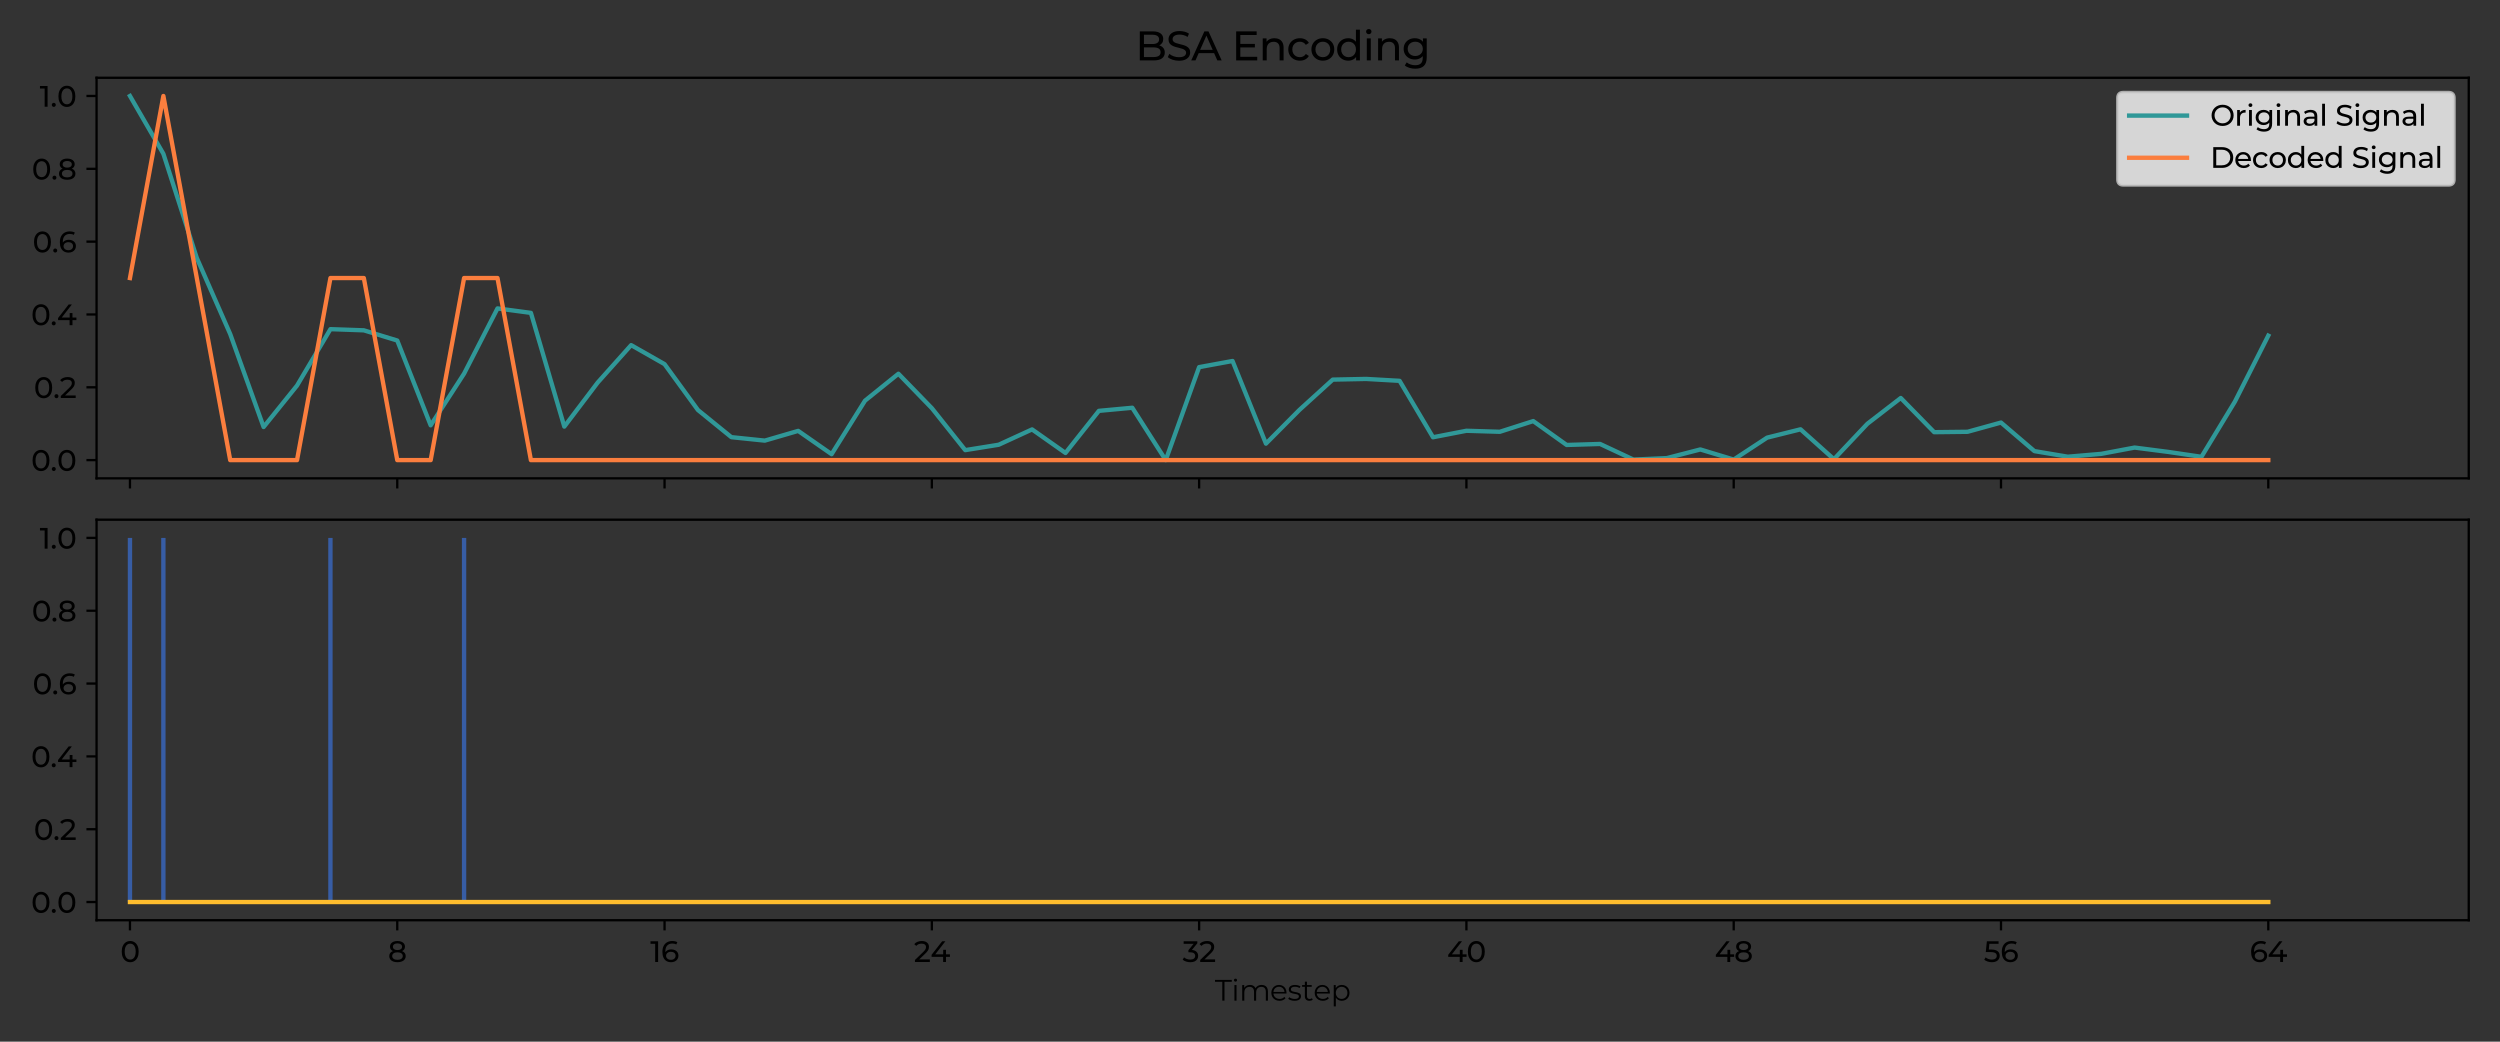 <?xml version="1.0" encoding="utf-8" standalone="no"?>
<!DOCTYPE svg PUBLIC "-//W3C//DTD SVG 1.1//EN"
  "http://www.w3.org/Graphics/SVG/1.1/DTD/svg11.dtd">
<svg xmlns:xlink="http://www.w3.org/1999/xlink" width="864pt" height="360pt" viewBox="0 0 864 360" xmlns="http://www.w3.org/2000/svg" version="1.1">
 <rect x="0" y="0" width="864" height="360" fill="#333333" stroke="none"/>
 <defs>
  <style type="text/css">*{stroke-linejoin: round; stroke-linecap: butt}</style>
 </defs>
 <g id="figure_1">
  <g id="patch_1">
   <path d="M 0 360 
L 864 360 
L 864 0 
L 0 0 
L 0 360 
z
" style="fill: none"/>
  </g>
  <g id="axes_1">
   <g id="patch_2">
    <path d="M 33.37 165.31 
L 853.2 165.31 
L 853.2 26.88 
L 33.37 26.88 
L 33.37 165.31 
z
" style="fill: none"/>
   </g>
   <g id="FillBetweenPolyCollection_1"/>
   <g id="FillBetweenPolyCollection_2"/>
   <g id="matplotlib.axis_1">
    <g id="xtick_1">
     <g id="line2d_1">
      <defs>
       <path id="m6a00247865" d="M 0 0 
L 0 3.5 
" style="stroke: #000000; stroke-width: 0.8"/>
      </defs>
      <g>
       <use xlink:href="#m6a00247865" x="44.917" y="165.31" style="stroke: #000000; stroke-width: 0.8"/>
      </g>
     </g>
    </g>
    <g id="xtick_2">
     <g id="line2d_2">
      <g>
       <use xlink:href="#m6a00247865" x="137.292" y="165.31" style="stroke: #000000; stroke-width: 0.8"/>
      </g>
     </g>
    </g>
    <g id="xtick_3">
     <g id="line2d_3">
      <g>
       <use xlink:href="#m6a00247865" x="229.667" y="165.31" style="stroke: #000000; stroke-width: 0.8"/>
      </g>
     </g>
    </g>
    <g id="xtick_4">
     <g id="line2d_4">
      <g>
       <use xlink:href="#m6a00247865" x="322.043" y="165.31" style="stroke: #000000; stroke-width: 0.8"/>
      </g>
     </g>
    </g>
    <g id="xtick_5">
     <g id="line2d_5">
      <g>
       <use xlink:href="#m6a00247865" x="414.418" y="165.31" style="stroke: #000000; stroke-width: 0.8"/>
      </g>
     </g>
    </g>
    <g id="xtick_6">
     <g id="line2d_6">
      <g>
       <use xlink:href="#m6a00247865" x="506.793" y="165.31" style="stroke: #000000; stroke-width: 0.8"/>
      </g>
     </g>
    </g>
    <g id="xtick_7">
     <g id="line2d_7">
      <g>
       <use xlink:href="#m6a00247865" x="599.168" y="165.31" style="stroke: #000000; stroke-width: 0.8"/>
      </g>
     </g>
    </g>
    <g id="xtick_8">
     <g id="line2d_8">
      <g>
       <use xlink:href="#m6a00247865" x="691.543" y="165.31" style="stroke: #000000; stroke-width: 0.8"/>
      </g>
     </g>
    </g>
    <g id="xtick_9">
     <g id="line2d_9">
      <g>
       <use xlink:href="#m6a00247865" x="783.919" y="165.31" style="stroke: #000000; stroke-width: 0.8"/>
      </g>
     </g>
    </g>
   </g>
   <g id="matplotlib.axis_2">
    <g id="ytick_1">
     <g id="line2d_10">
      <defs>
       <path id="me8f0fcaf32" d="M 0 0 
L -3.5 0 
" style="stroke: #000000; stroke-width: 0.8"/>
      </defs>
      <g>
       <use xlink:href="#me8f0fcaf32" x="33.37" y="159.018" style="stroke: #000000; stroke-width: 0.8"/>
      </g>
     </g>
     <g id="text_1">
      <!-- 0.0 -->
      <g transform="translate(10.759 162.728) scale(0.1 -0.1)">
       <defs>
        <path id="Montserrat-Medium-30" d="M 2138 -51 
Q 1613 -51 1200 217 
Q 787 486 547 998 
Q 307 1510 307 2240 
Q 307 2970 547 3482 
Q 787 3994 1200 4262 
Q 1613 4531 2138 4531 
Q 2656 4531 3072 4262 
Q 3488 3994 3725 3482 
Q 3962 2970 3962 2240 
Q 3962 1510 3725 998 
Q 3488 486 3072 217 
Q 2656 -51 2138 -51 
z
M 2138 518 
Q 2490 518 2755 710 
Q 3021 902 3171 1286 
Q 3322 1670 3322 2240 
Q 3322 2810 3171 3194 
Q 3021 3578 2755 3770 
Q 2490 3962 2138 3962 
Q 1786 3962 1517 3770 
Q 1248 3578 1097 3194 
Q 947 2810 947 2240 
Q 947 1670 1097 1286 
Q 1248 902 1517 710 
Q 1786 518 2138 518 
z
" transform="scale(0.016)"/>
        <path id="Montserrat-Medium-2e" d="M 730 -38 
Q 550 -38 422 86 
Q 294 211 294 403 
Q 294 595 422 716 
Q 550 838 730 838 
Q 902 838 1027 716 
Q 1152 595 1152 403 
Q 1152 211 1027 86 
Q 902 -38 730 -38 
z
" transform="scale(0.016)"/>
       </defs>
       <use xlink:href="#Montserrat-Medium-30"/>
       <use xlink:href="#Montserrat-Medium-2e" transform="translate(66.7 0)"/>
       <use xlink:href="#Montserrat-Medium-30" transform="translate(89.4 0)"/>
      </g>
     </g>
    </g>
    <g id="ytick_2">
     <g id="line2d_11">
      <g>
       <use xlink:href="#me8f0fcaf32" x="33.37" y="133.849" style="stroke: #000000; stroke-width: 0.8"/>
      </g>
     </g>
     <g id="text_2">
      <!-- 0.2 -->
      <g transform="translate(11.689 137.559) scale(0.1 -0.1)">
       <defs>
        <path id="Montserrat-Medium-32" d="M 237 0 
L 237 435 
L 2061 2195 
Q 2304 2426 2422 2602 
Q 2541 2778 2582 2928 
Q 2624 3078 2624 3219 
Q 2624 3565 2381 3763 
Q 2138 3962 1670 3962 
Q 1312 3962 1024 3843 
Q 736 3725 525 3475 
L 90 3853 
Q 346 4179 778 4355 
Q 1210 4531 1728 4531 
Q 2195 4531 2540 4380 
Q 2886 4230 3075 3948 
Q 3264 3667 3264 3283 
Q 3264 3066 3206 2854 
Q 3149 2643 2989 2406 
Q 2829 2170 2528 1875 
L 902 307 
L 749 557 
L 3456 557 
L 3456 0 
L 237 0 
z
" transform="scale(0.016)"/>
       </defs>
       <use xlink:href="#Montserrat-Medium-30"/>
       <use xlink:href="#Montserrat-Medium-2e" transform="translate(66.7 0)"/>
       <use xlink:href="#Montserrat-Medium-32" transform="translate(89.4 0)"/>
      </g>
     </g>
    </g>
    <g id="ytick_3">
     <g id="line2d_12">
      <g>
       <use xlink:href="#me8f0fcaf32" x="33.37" y="108.68" style="stroke: #000000; stroke-width: 0.8"/>
      </g>
     </g>
     <g id="text_3">
      <!-- 0.4 -->
      <g transform="translate(10.739 112.39) scale(0.1 -0.1)">
       <defs>
        <path id="Montserrat-Medium-34" d="M 243 1101 
L 243 1549 
L 2534 4480 
L 3226 4480 
L 954 1549 
L 627 1651 
L 4205 1651 
L 4205 1101 
L 243 1101 
z
M 2733 0 
L 2733 1101 
L 2752 1651 
L 2752 2624 
L 3354 2624 
L 3354 0 
L 2733 0 
z
" transform="scale(0.016)"/>
       </defs>
       <use xlink:href="#Montserrat-Medium-30"/>
       <use xlink:href="#Montserrat-Medium-2e" transform="translate(66.7 0)"/>
       <use xlink:href="#Montserrat-Medium-34" transform="translate(89.4 0)"/>
      </g>
     </g>
    </g>
    <g id="ytick_4">
     <g id="line2d_13">
      <g>
       <use xlink:href="#me8f0fcaf32" x="33.37" y="83.51" style="stroke: #000000; stroke-width: 0.8"/>
      </g>
     </g>
     <g id="text_4">
      <!-- 0.6 -->
      <g transform="translate(11.259 87.221) scale(0.1 -0.1)">
       <defs>
        <path id="Montserrat-Medium-36" d="M 2189 -51 
Q 1594 -51 1171 211 
Q 749 474 528 970 
Q 307 1466 307 2182 
Q 307 2944 576 3469 
Q 845 3994 1325 4262 
Q 1805 4531 2426 4531 
Q 2746 4531 3037 4467 
Q 3328 4403 3539 4269 
L 3296 3770 
Q 3123 3891 2902 3936 
Q 2682 3981 2438 3981 
Q 1754 3981 1350 3555 
Q 947 3130 947 2291 
Q 947 2157 960 1971 
Q 973 1786 1024 1606 
L 806 1824 
Q 902 2118 1110 2320 
Q 1318 2522 1609 2621 
Q 1901 2720 2240 2720 
Q 2688 2720 3033 2553 
Q 3379 2387 3577 2083 
Q 3776 1779 3776 1363 
Q 3776 934 3565 614 
Q 3354 294 2995 121 
Q 2637 -51 2189 -51 
z
M 2163 467 
Q 2458 467 2678 576 
Q 2899 685 3027 880 
Q 3155 1075 3155 1338 
Q 3155 1734 2880 1968 
Q 2605 2202 2131 2202 
Q 1824 2202 1593 2086 
Q 1363 1971 1232 1776 
Q 1101 1581 1101 1331 
Q 1101 1101 1222 905 
Q 1344 710 1581 588 
Q 1818 467 2163 467 
z
" transform="scale(0.016)"/>
       </defs>
       <use xlink:href="#Montserrat-Medium-30"/>
       <use xlink:href="#Montserrat-Medium-2e" transform="translate(66.7 0)"/>
       <use xlink:href="#Montserrat-Medium-36" transform="translate(89.4 0)"/>
      </g>
     </g>
    </g>
    <g id="ytick_5">
     <g id="line2d_14">
      <g>
       <use xlink:href="#me8f0fcaf32" x="33.37" y="58.341" style="stroke: #000000; stroke-width: 0.8"/>
      </g>
     </g>
     <g id="text_5">
      <!-- 0.8 -->
      <g transform="translate(10.989 62.052) scale(0.1 -0.1)">
       <defs>
        <path id="Montserrat-Medium-38" d="M 2054 -51 
Q 1510 -51 1113 109 
Q 717 269 499 566 
Q 282 864 282 1267 
Q 282 1664 490 1942 
Q 698 2221 1094 2365 
Q 1491 2509 2054 2509 
Q 2618 2509 3018 2365 
Q 3418 2221 3629 1939 
Q 3840 1658 3840 1267 
Q 3840 864 3622 566 
Q 3405 269 3001 109 
Q 2598 -51 2054 -51 
z
M 2054 467 
Q 2592 467 2896 688 
Q 3200 909 3200 1286 
Q 3200 1658 2896 1872 
Q 2592 2086 2054 2086 
Q 1523 2086 1222 1872 
Q 922 1658 922 1286 
Q 922 909 1222 688 
Q 1523 467 2054 467 
z
M 2054 2573 
Q 2522 2573 2787 2765 
Q 3053 2957 3053 3290 
Q 3053 3629 2777 3821 
Q 2502 4013 2054 4013 
Q 1606 4013 1340 3821 
Q 1075 3629 1075 3290 
Q 1075 2957 1334 2765 
Q 1594 2573 2054 2573 
z
M 2054 2163 
Q 1542 2163 1184 2300 
Q 826 2438 634 2697 
Q 442 2957 442 3315 
Q 442 3693 643 3965 
Q 845 4237 1209 4384 
Q 1574 4531 2054 4531 
Q 2541 4531 2905 4384 
Q 3270 4237 3475 3965 
Q 3680 3693 3680 3315 
Q 3680 2957 3488 2697 
Q 3296 2438 2931 2300 
Q 2566 2163 2054 2163 
z
" transform="scale(0.016)"/>
       </defs>
       <use xlink:href="#Montserrat-Medium-30"/>
       <use xlink:href="#Montserrat-Medium-2e" transform="translate(66.7 0)"/>
       <use xlink:href="#Montserrat-Medium-38" transform="translate(89.4 0)"/>
      </g>
     </g>
    </g>
    <g id="ytick_6">
     <g id="line2d_15">
      <g>
       <use xlink:href="#me8f0fcaf32" x="33.37" y="33.172" style="stroke: #000000; stroke-width: 0.8"/>
      </g>
     </g>
     <g id="text_6">
      <!-- 1.0 -->
      <g transform="translate(13.729 36.882) scale(0.1 -0.1)">
       <defs>
        <path id="Montserrat-Medium-31" d="M 1062 0 
L 1062 4224 
L 1338 3923 
L 51 3923 
L 51 4480 
L 1696 4480 
L 1696 0 
L 1062 0 
z
" transform="scale(0.016)"/>
       </defs>
       <use xlink:href="#Montserrat-Medium-31"/>
       <use xlink:href="#Montserrat-Medium-2e" transform="translate(37 0)"/>
       <use xlink:href="#Montserrat-Medium-30" transform="translate(59.7 0)"/>
      </g>
     </g>
    </g>
   </g>
   <g id="line2d_16">
    <path d="M 44.917 33.172 
L 56.464 53.151 
L 68.011 89.142 
L 79.558 115.446 
L 91.105 147.573 
L 102.651 133.253 
L 114.198 113.757 
L 125.745 114.159 
L 137.292 117.686 
L 148.839 146.987 
L 160.386 129.124 
L 171.933 106.591 
L 183.48 108.13 
L 195.027 147.434 
L 206.574 132.195 
L 218.12 119.277 
L 229.667 125.841 
L 241.214 141.709 
L 252.761 151.083 
L 264.308 152.28 
L 275.855 148.914 
L 287.402 156.963 
L 298.949 138.468 
L 310.496 129.169 
L 322.043 141.068 
L 333.589 155.564 
L 345.136 153.707 
L 356.683 148.405 
L 368.23 156.543 
L 379.777 141.992 
L 391.324 140.921 
L 402.871 159.018 
L 414.418 126.881 
L 425.965 124.76 
L 437.512 153.317 
L 449.058 141.69 
L 460.605 131.194 
L 472.152 130.959 
L 483.699 131.618 
L 495.246 151.117 
L 506.793 148.874 
L 518.34 149.225 
L 529.887 145.528 
L 541.434 153.778 
L 552.981 153.432 
L 564.527 158.836 
L 576.074 158.316 
L 587.621 155.33 
L 599.168 158.828 
L 610.715 151.248 
L 622.262 148.37 
L 633.809 158.704 
L 645.356 146.465 
L 656.903 137.552 
L 668.45 149.361 
L 679.996 149.226 
L 691.543 146.033 
L 703.09 155.902 
L 714.637 157.84 
L 726.184 156.853 
L 737.731 154.682 
L 749.278 156.174 
L 760.825 157.872 
L 772.372 138.816 
L 783.919 115.993 
" clip-path="url(#pf1a0a27b2f)" style="fill: none; stroke: #309898; stroke-width: 1.5; stroke-linecap: square"/>
   </g>
   <g id="line2d_17">
    <path d="M 44.917 96.095 
L 56.464 33.172 
L 68.011 96.095 
L 79.558 159.018 
L 91.105 159.018 
L 102.651 159.018 
L 114.198 96.095 
L 125.745 96.095 
L 137.292 159.018 
L 148.839 159.018 
L 160.386 96.095 
L 171.933 96.095 
L 183.48 159.018 
L 195.027 159.018 
L 206.574 159.018 
L 218.12 159.018 
L 229.667 159.018 
L 241.214 159.018 
L 252.761 159.018 
L 264.308 159.018 
L 275.855 159.018 
L 287.402 159.018 
L 298.949 159.018 
L 310.496 159.018 
L 322.043 159.018 
L 333.589 159.018 
L 345.136 159.018 
L 356.683 159.018 
L 368.23 159.018 
L 379.777 159.018 
L 391.324 159.018 
L 402.871 159.018 
L 414.418 159.018 
L 425.965 159.018 
L 437.512 159.018 
L 449.058 159.018 
L 460.605 159.018 
L 472.152 159.018 
L 483.699 159.018 
L 495.246 159.018 
L 506.793 159.018 
L 518.34 159.018 
L 529.887 159.018 
L 541.434 159.018 
L 552.981 159.018 
L 564.527 159.018 
L 576.074 159.018 
L 587.621 159.018 
L 599.168 159.018 
L 610.715 159.018 
L 622.262 159.018 
L 633.809 159.018 
L 645.356 159.018 
L 656.903 159.018 
L 668.45 159.018 
L 679.996 159.018 
L 691.543 159.018 
L 703.09 159.018 
L 714.637 159.018 
L 726.184 159.018 
L 737.731 159.018 
L 749.278 159.018 
L 760.825 159.018 
L 772.372 159.018 
L 783.919 159.018 
" clip-path="url(#pf1a0a27b2f)" style="fill: none; stroke: #fb7e3e; stroke-width: 1.5; stroke-linecap: square"/>
   </g>
   <g id="patch_3">
    <path d="M 33.37 165.31 
L 33.37 26.88 
" style="fill: none; stroke: #000000; stroke-width: 0.8; stroke-linejoin: miter; stroke-linecap: square"/>
   </g>
   <g id="patch_4">
    <path d="M 853.2 165.31 
L 853.2 26.88 
" style="fill: none; stroke: #000000; stroke-width: 0.8; stroke-linejoin: miter; stroke-linecap: square"/>
   </g>
   <g id="patch_5">
    <path d="M 33.37 165.31 
L 853.2 165.31 
" style="fill: none; stroke: #000000; stroke-width: 0.8; stroke-linejoin: miter; stroke-linecap: square"/>
   </g>
   <g id="patch_6">
    <path d="M 33.37 26.88 
L 853.2 26.88 
" style="fill: none; stroke: #000000; stroke-width: 0.8; stroke-linejoin: miter; stroke-linecap: square"/>
   </g>
   <g id="text_7">
    <!-- BSA Encoding -->
    <g transform="translate(392.409 20.88) scale(0.14 -0.14)">
     <defs>
      <path id="Montserrat-Medium-42" d="M 672 0 
L 672 4480 
L 2682 4480 
Q 3456 4480 3872 4169 
Q 4288 3859 4288 3322 
Q 4288 2957 4125 2707 
Q 3962 2458 3686 2323 
Q 3411 2189 3091 2189 
L 3206 2381 
Q 3590 2381 3884 2246 
Q 4179 2112 4352 1853 
Q 4525 1594 4525 1210 
Q 4525 634 4093 317 
Q 3661 0 2810 0 
L 672 0 
z
M 1312 518 
L 2784 518 
Q 3315 518 3596 697 
Q 3878 877 3878 1261 
Q 3878 1651 3596 1830 
Q 3315 2010 2784 2010 
L 1254 2010 
L 1254 2528 
L 2624 2528 
Q 3110 2528 3379 2707 
Q 3648 2886 3648 3245 
Q 3648 3603 3379 3782 
Q 3110 3962 2624 3962 
L 1312 3962 
L 1312 518 
z
" transform="scale(0.016)"/>
      <path id="Montserrat-Medium-53" d="M 1978 -51 
Q 1466 -51 998 105 
Q 531 262 262 512 
L 499 1011 
Q 755 787 1152 640 
Q 1549 493 1978 493 
Q 2368 493 2611 582 
Q 2854 672 2969 829 
Q 3085 986 3085 1184 
Q 3085 1414 2934 1555 
Q 2784 1696 2544 1782 
Q 2304 1869 2016 1933 
Q 1728 1997 1437 2083 
Q 1146 2170 906 2304 
Q 666 2438 518 2665 
Q 371 2893 371 3251 
Q 371 3597 553 3888 
Q 736 4179 1117 4355 
Q 1498 4531 2086 4531 
Q 2477 4531 2861 4428 
Q 3245 4326 3526 4134 
L 3315 3622 
Q 3027 3814 2707 3900 
Q 2387 3987 2086 3987 
Q 1709 3987 1465 3891 
Q 1222 3795 1110 3635 
Q 998 3475 998 3277 
Q 998 3040 1148 2899 
Q 1299 2758 1539 2675 
Q 1779 2592 2067 2525 
Q 2355 2458 2646 2374 
Q 2938 2291 3178 2156 
Q 3418 2022 3565 1798 
Q 3712 1574 3712 1222 
Q 3712 883 3526 592 
Q 3341 301 2953 125 
Q 2566 -51 1978 -51 
z
" transform="scale(0.016)"/>
      <path id="Montserrat-Medium-41" d="M -6 0 
L 2022 4480 
L 2656 4480 
L 4691 0 
L 4019 0 
L 2208 4122 
L 2464 4122 
L 653 0 
L -6 0 
z
M 858 1120 
L 1030 1632 
L 3552 1632 
L 3738 1120 
L 858 1120 
z
" transform="scale(0.016)"/>
      <path id="Montserrat-Medium-20" transform="scale(0.016)"/>
      <path id="Montserrat-Medium-45" d="M 672 0 
L 672 4480 
L 3834 4480 
L 3834 3923 
L 1312 3923 
L 1312 557 
L 3923 557 
L 3923 0 
L 672 0 
z
M 1254 2003 
L 1254 2547 
L 3558 2547 
L 3558 2003 
L 1254 2003 
z
" transform="scale(0.016)"/>
      <path id="Montserrat-Medium-6e" d="M 582 0 
L 582 3392 
L 1171 3392 
L 1171 2477 
L 1075 2720 
Q 1242 3053 1587 3238 
Q 1933 3424 2394 3424 
Q 2810 3424 3126 3264 
Q 3443 3104 3622 2777 
Q 3802 2451 3802 1952 
L 3802 0 
L 3187 0 
L 3187 1882 
Q 3187 2374 2947 2624 
Q 2707 2874 2272 2874 
Q 1946 2874 1702 2746 
Q 1459 2618 1328 2368 
Q 1197 2118 1197 1747 
L 1197 0 
L 582 0 
z
" transform="scale(0.016)"/>
      <path id="Montserrat-Medium-63" d="M 2061 -38 
Q 1542 -38 1136 186 
Q 730 410 499 800 
Q 269 1190 269 1696 
Q 269 2202 499 2592 
Q 730 2982 1136 3203 
Q 1542 3424 2061 3424 
Q 2522 3424 2883 3241 
Q 3245 3059 3443 2701 
L 2976 2400 
Q 2810 2650 2570 2768 
Q 2330 2886 2054 2886 
Q 1722 2886 1459 2739 
Q 1197 2592 1043 2326 
Q 890 2061 890 1696 
Q 890 1331 1043 1062 
Q 1197 794 1459 646 
Q 1722 499 2054 499 
Q 2330 499 2570 617 
Q 2810 736 2976 986 
L 3443 691 
Q 3245 339 2883 150 
Q 2522 -38 2061 -38 
z
" transform="scale(0.016)"/>
      <path id="Montserrat-Medium-6f" d="M 2035 -38 
Q 1523 -38 1126 186 
Q 730 410 499 803 
Q 269 1197 269 1696 
Q 269 2202 499 2592 
Q 730 2982 1126 3203 
Q 1523 3424 2035 3424 
Q 2541 3424 2941 3203 
Q 3341 2982 3568 2595 
Q 3795 2208 3795 1696 
Q 3795 1190 3568 800 
Q 3341 410 2941 186 
Q 2541 -38 2035 -38 
z
M 2035 499 
Q 2362 499 2621 646 
Q 2880 794 3027 1066 
Q 3174 1338 3174 1696 
Q 3174 2061 3027 2326 
Q 2880 2592 2621 2739 
Q 2362 2886 2035 2886 
Q 1709 2886 1453 2739 
Q 1197 2592 1043 2326 
Q 890 2061 890 1696 
Q 890 1338 1043 1066 
Q 1197 794 1453 646 
Q 1709 499 2035 499 
z
" transform="scale(0.016)"/>
      <path id="Montserrat-Medium-64" d="M 1984 -38 
Q 1491 -38 1104 179 
Q 717 397 493 787 
Q 269 1178 269 1696 
Q 269 2214 493 2601 
Q 717 2989 1104 3206 
Q 1491 3424 1984 3424 
Q 2413 3424 2758 3232 
Q 3104 3040 3312 2656 
Q 3520 2272 3520 1696 
Q 3520 1120 3318 736 
Q 3117 352 2771 157 
Q 2426 -38 1984 -38 
z
M 2035 499 
Q 2355 499 2614 646 
Q 2874 794 3024 1066 
Q 3174 1338 3174 1696 
Q 3174 2061 3024 2326 
Q 2874 2592 2614 2739 
Q 2355 2886 2035 2886 
Q 1709 2886 1453 2739 
Q 1197 2592 1043 2326 
Q 890 2061 890 1696 
Q 890 1338 1043 1066 
Q 1197 794 1453 646 
Q 1709 499 2035 499 
z
M 3194 0 
L 3194 915 
L 3232 1702 
L 3168 2490 
L 3168 4749 
L 3782 4749 
L 3782 0 
L 3194 0 
z
" transform="scale(0.016)"/>
      <path id="Montserrat-Medium-69" d="M 582 0 
L 582 3392 
L 1197 3392 
L 1197 0 
L 582 0 
z
M 888 4045 
Q 709 4045 590 4160 
Q 472 4275 472 4442 
Q 472 4614 590 4729 
Q 709 4845 888 4845 
Q 1067 4845 1185 4733 
Q 1304 4621 1304 4454 
Q 1304 4282 1189 4163 
Q 1074 4045 888 4045 
z
" transform="scale(0.016)"/>
      <path id="Montserrat-Medium-67" d="M 2067 -1280 
Q 1600 -1280 1161 -1149 
Q 723 -1018 448 -774 
L 742 -301 
Q 979 -506 1324 -624 
Q 1670 -742 2048 -742 
Q 2650 -742 2931 -460 
Q 3213 -179 3213 397 
L 3213 1114 
L 3277 1786 
L 3245 2464 
L 3245 3392 
L 3827 3392 
L 3827 461 
Q 3827 -435 3379 -857 
Q 2931 -1280 2067 -1280 
z
M 1990 141 
Q 1498 141 1110 349 
Q 723 557 496 928 
Q 269 1299 269 1786 
Q 269 2278 496 2646 
Q 723 3014 1110 3219 
Q 1498 3424 1990 3424 
Q 2426 3424 2784 3248 
Q 3142 3072 3356 2707 
Q 3571 2342 3571 1786 
Q 3571 1235 3356 870 
Q 3142 506 2784 323 
Q 2426 141 1990 141 
z
M 2061 678 
Q 2400 678 2662 819 
Q 2925 960 3075 1209 
Q 3226 1459 3226 1786 
Q 3226 2112 3075 2361 
Q 2925 2611 2662 2748 
Q 2400 2886 2061 2886 
Q 1722 2886 1456 2748 
Q 1190 2611 1040 2361 
Q 890 2112 890 1786 
Q 890 1459 1040 1209 
Q 1190 960 1456 819 
Q 1722 678 2061 678 
z
" transform="scale(0.016)"/>
     </defs>
     <use xlink:href="#Montserrat-Medium-42"/>
     <use xlink:href="#Montserrat-Medium-53" transform="translate(75.7 0)"/>
     <use xlink:href="#Montserrat-Medium-41" transform="translate(137.8 0)"/>
     <use xlink:href="#Montserrat-Medium-20" transform="translate(211 0)"/>
     <use xlink:href="#Montserrat-Medium-45" transform="translate(237.9 0)"/>
     <use xlink:href="#Montserrat-Medium-6e" transform="translate(304.9 0)"/>
     <use xlink:href="#Montserrat-Medium-63" transform="translate(373 0)"/>
     <use xlink:href="#Montserrat-Medium-6f" transform="translate(430.1 0)"/>
     <use xlink:href="#Montserrat-Medium-64" transform="translate(493.6 0)"/>
     <use xlink:href="#Montserrat-Medium-69" transform="translate(561.8 0)"/>
     <use xlink:href="#Montserrat-Medium-6e" transform="translate(589.7 0)"/>
     <use xlink:href="#Montserrat-Medium-67" transform="translate(657.8 0)"/>
    </g>
   </g>
   <g id="legend_1">
    <g id="patch_7">
     <path d="M 733.83 64.021 
L 846.2 64.021 
Q 848.2 64.021 848.2 62.021 
L 848.2 33.88 
Q 848.2 31.88 846.2 31.88 
L 733.83 31.88 
Q 731.83 31.88 731.83 33.88 
L 731.83 62.021 
Q 731.83 64.021 733.83 64.021 
z
" style="fill: #ffffff; opacity: 0.8; stroke: #cccccc; stroke-linejoin: miter"/>
    </g>
    <g id="line2d_18">
     <path d="M 735.83 39.95 
L 745.83 39.95 
L 755.83 39.95 
" style="fill: none; stroke: #309898; stroke-width: 1.5; stroke-linecap: square"/>
    </g>
    <g id="text_8">
     <!-- Original Signal -->
     <g transform="translate(763.83 43.45) scale(0.1 -0.1)">
      <defs>
       <path id="Montserrat-Medium-4f" d="M 2694 -51 
Q 2182 -51 1744 121 
Q 1306 294 986 604 
Q 666 915 486 1331 
Q 307 1747 307 2240 
Q 307 2733 486 3149 
Q 666 3565 986 3875 
Q 1306 4186 1741 4358 
Q 2176 4531 2694 4531 
Q 3206 4531 3638 4361 
Q 4070 4192 4393 3881 
Q 4717 3571 4893 3155 
Q 5069 2739 5069 2240 
Q 5069 1741 4893 1325 
Q 4717 909 4393 598 
Q 4070 288 3638 118 
Q 3206 -51 2694 -51 
z
M 2694 518 
Q 3066 518 3382 646 
Q 3699 774 3932 1008 
Q 4166 1242 4297 1555 
Q 4429 1869 4429 2240 
Q 4429 2611 4297 2924 
Q 4166 3238 3932 3472 
Q 3699 3706 3382 3834 
Q 3066 3962 2694 3962 
Q 2317 3962 2000 3834 
Q 1683 3706 1446 3472 
Q 1210 3238 1078 2924 
Q 947 2611 947 2240 
Q 947 1869 1078 1555 
Q 1210 1242 1446 1008 
Q 1683 774 2000 646 
Q 2317 518 2694 518 
z
" transform="scale(0.016)"/>
       <path id="Montserrat-Medium-72" d="M 582 0 
L 582 3392 
L 1171 3392 
L 1171 2470 
L 1114 2701 
Q 1254 3053 1587 3238 
Q 1920 3424 2406 3424 
L 2406 2829 
Q 2368 2835 2333 2835 
Q 2298 2835 2266 2835 
Q 1773 2835 1485 2540 
Q 1197 2246 1197 1690 
L 1197 0 
L 582 0 
z
" transform="scale(0.016)"/>
       <path id="Montserrat-Medium-61" d="M 2688 0 
L 2688 717 
L 2656 851 
L 2656 2074 
Q 2656 2464 2429 2678 
Q 2202 2893 1747 2893 
Q 1446 2893 1158 2793 
Q 870 2694 672 2528 
L 416 2989 
Q 678 3200 1046 3312 
Q 1414 3424 1818 3424 
Q 2515 3424 2892 3085 
Q 3270 2746 3270 2048 
L 3270 0 
L 2688 0 
z
M 1574 -38 
Q 1197 -38 912 90 
Q 627 218 473 445 
Q 320 672 320 960 
Q 320 1235 451 1459 
Q 582 1683 880 1817 
Q 1178 1952 1683 1952 
L 2758 1952 
L 2758 1510 
L 1709 1510 
Q 1248 1510 1088 1356 
Q 928 1203 928 986 
Q 928 736 1126 585 
Q 1325 435 1677 435 
Q 2022 435 2281 588 
Q 2541 742 2656 1037 
L 2778 614 
Q 2656 314 2349 138 
Q 2042 -38 1574 -38 
z
" transform="scale(0.016)"/>
       <path id="Montserrat-Medium-6c" d="M 582 0 
L 582 4749 
L 1197 4749 
L 1197 0 
L 582 0 
z
" transform="scale(0.016)"/>
      </defs>
      <use xlink:href="#Montserrat-Medium-4f"/>
      <use xlink:href="#Montserrat-Medium-72" transform="translate(84 0)"/>
      <use xlink:href="#Montserrat-Medium-69" transform="translate(125 0)"/>
      <use xlink:href="#Montserrat-Medium-67" transform="translate(152.9 0)"/>
      <use xlink:href="#Montserrat-Medium-69" transform="translate(221.9 0)"/>
      <use xlink:href="#Montserrat-Medium-6e" transform="translate(249.8 0)"/>
      <use xlink:href="#Montserrat-Medium-61" transform="translate(317.9 0)"/>
      <use xlink:href="#Montserrat-Medium-6c" transform="translate(377.7 0)"/>
      <use xlink:href="#Montserrat-Medium-20" transform="translate(405.6 0)"/>
      <use xlink:href="#Montserrat-Medium-53" transform="translate(432.5 0)"/>
      <use xlink:href="#Montserrat-Medium-69" transform="translate(494.6 0)"/>
      <use xlink:href="#Montserrat-Medium-67" transform="translate(522.5 0)"/>
      <use xlink:href="#Montserrat-Medium-6e" transform="translate(591.5 0)"/>
      <use xlink:href="#Montserrat-Medium-61" transform="translate(659.6 0)"/>
      <use xlink:href="#Montserrat-Medium-6c" transform="translate(719.4 0)"/>
     </g>
    </g>
    <g id="line2d_19">
     <path d="M 735.83 54.521 
L 745.83 54.521 
L 755.83 54.521 
" style="fill: none; stroke: #fb7e3e; stroke-width: 1.5; stroke-linecap: square"/>
    </g>
    <g id="text_9">
     <!-- Decoded Signal -->
     <g transform="translate(763.83 58.021) scale(0.1 -0.1)">
      <defs>
       <path id="Montserrat-Medium-44" d="M 672 0 
L 672 4480 
L 2560 4480 
Q 3277 4480 3824 4198 
Q 4371 3917 4675 3411 
Q 4979 2906 4979 2240 
Q 4979 1574 4675 1068 
Q 4371 563 3824 281 
Q 3277 0 2560 0 
L 672 0 
z
M 1312 557 
L 2522 557 
Q 3078 557 3484 768 
Q 3891 979 4115 1360 
Q 4339 1741 4339 2240 
Q 4339 2746 4115 3123 
Q 3891 3501 3484 3712 
Q 3078 3923 2522 3923 
L 1312 3923 
L 1312 557 
z
" transform="scale(0.016)"/>
       <path id="Montserrat-Medium-65" d="M 2093 -38 
Q 1549 -38 1136 186 
Q 723 410 496 800 
Q 269 1190 269 1696 
Q 269 2202 489 2592 
Q 710 2982 1097 3203 
Q 1485 3424 1971 3424 
Q 2464 3424 2841 3206 
Q 3219 2989 3433 2595 
Q 3648 2202 3648 1677 
Q 3648 1638 3645 1587 
Q 3642 1536 3635 1491 
L 749 1491 
L 749 1933 
L 3315 1933 
L 3066 1779 
Q 3072 2106 2931 2362 
Q 2790 2618 2544 2762 
Q 2298 2906 1971 2906 
Q 1651 2906 1401 2762 
Q 1152 2618 1011 2358 
Q 870 2099 870 1766 
L 870 1664 
Q 870 1325 1027 1059 
Q 1184 794 1465 646 
Q 1747 499 2112 499 
Q 2413 499 2659 601 
Q 2906 704 3091 909 
L 3430 512 
Q 3200 243 2857 102 
Q 2515 -38 2093 -38 
z
" transform="scale(0.016)"/>
      </defs>
      <use xlink:href="#Montserrat-Medium-44"/>
      <use xlink:href="#Montserrat-Medium-65" transform="translate(82.6 0)"/>
      <use xlink:href="#Montserrat-Medium-63" transform="translate(143.8 0)"/>
      <use xlink:href="#Montserrat-Medium-6f" transform="translate(200.9 0)"/>
      <use xlink:href="#Montserrat-Medium-64" transform="translate(264.4 0)"/>
      <use xlink:href="#Montserrat-Medium-65" transform="translate(332.6 0)"/>
      <use xlink:href="#Montserrat-Medium-64" transform="translate(393.8 0)"/>
      <use xlink:href="#Montserrat-Medium-20" transform="translate(462 0)"/>
      <use xlink:href="#Montserrat-Medium-53" transform="translate(488.9 0)"/>
      <use xlink:href="#Montserrat-Medium-69" transform="translate(551 0)"/>
      <use xlink:href="#Montserrat-Medium-67" transform="translate(578.9 0)"/>
      <use xlink:href="#Montserrat-Medium-6e" transform="translate(647.9 0)"/>
      <use xlink:href="#Montserrat-Medium-61" transform="translate(716 0)"/>
      <use xlink:href="#Montserrat-Medium-6c" transform="translate(775.8 0)"/>
     </g>
    </g>
   </g>
  </g>
  <g id="axes_2">
   <g id="patch_8">
    <path d="M 33.37 318.04 
L 853.2 318.04 
L 853.2 179.61 
L 33.37 179.61 
L 33.37 318.04 
z
" style="fill: none"/>
   </g>
   <g id="matplotlib.axis_3">
    <g id="xtick_10">
     <g id="line2d_20">
      <g>
       <use xlink:href="#m6a00247865" x="44.917" y="318.04" style="stroke: #000000; stroke-width: 0.8"/>
      </g>
     </g>
     <g id="text_10">
      <!-- 0 -->
      <g transform="translate(41.582 332.46) scale(0.1 -0.1)">
       <use xlink:href="#Montserrat-Medium-30"/>
      </g>
     </g>
    </g>
    <g id="xtick_11">
     <g id="line2d_21">
      <g>
       <use xlink:href="#m6a00247865" x="137.292" y="318.04" style="stroke: #000000; stroke-width: 0.8"/>
      </g>
     </g>
     <g id="text_11">
      <!-- 8 -->
      <g transform="translate(134.072 332.46) scale(0.1 -0.1)">
       <use xlink:href="#Montserrat-Medium-38"/>
      </g>
     </g>
    </g>
    <g id="xtick_12">
     <g id="line2d_22">
      <g>
       <use xlink:href="#m6a00247865" x="229.667" y="318.04" style="stroke: #000000; stroke-width: 0.8"/>
      </g>
     </g>
     <g id="text_12">
      <!-- 16 -->
      <g transform="translate(224.732 332.46) scale(0.1 -0.1)">
       <use xlink:href="#Montserrat-Medium-31"/>
       <use xlink:href="#Montserrat-Medium-36" transform="translate(37 0)"/>
      </g>
     </g>
    </g>
    <g id="xtick_13">
     <g id="line2d_23">
      <g>
       <use xlink:href="#m6a00247865" x="322.043" y="318.04" style="stroke: #000000; stroke-width: 0.8"/>
      </g>
     </g>
     <g id="text_13">
      <!-- 24 -->
      <g transform="translate(315.827 332.46) scale(0.1 -0.1)">
       <use xlink:href="#Montserrat-Medium-32"/>
       <use xlink:href="#Montserrat-Medium-34" transform="translate(57.4 0)"/>
      </g>
     </g>
    </g>
    <g id="xtick_14">
     <g id="line2d_24">
      <g>
       <use xlink:href="#m6a00247865" x="414.418" y="318.04" style="stroke: #000000; stroke-width: 0.8"/>
      </g>
     </g>
     <g id="text_14">
      <!-- 32 -->
      <g transform="translate(408.687 332.46) scale(0.1 -0.1)">
       <defs>
        <path id="Montserrat-Medium-33" d="M 1677 -51 
Q 1203 -51 758 96 
Q 314 243 32 493 
L 326 998 
Q 550 787 908 652 
Q 1267 518 1677 518 
Q 2176 518 2454 732 
Q 2733 947 2733 1312 
Q 2733 1664 2467 1878 
Q 2202 2093 1626 2093 
L 1267 2093 
L 1267 2541 
L 2598 4179 
L 2688 3923 
L 237 3923 
L 237 4480 
L 3194 4480 
L 3194 4045 
L 1869 2413 
L 1536 2611 
L 1747 2611 
Q 2560 2611 2966 2246 
Q 3373 1882 3373 1318 
Q 3373 941 3187 627 
Q 3002 314 2627 131 
Q 2253 -51 1677 -51 
z
" transform="scale(0.016)"/>
       </defs>
       <use xlink:href="#Montserrat-Medium-33"/>
       <use xlink:href="#Montserrat-Medium-32" transform="translate(57.2 0)"/>
      </g>
     </g>
    </g>
    <g id="xtick_15">
     <g id="line2d_25">
      <g>
       <use xlink:href="#m6a00247865" x="506.793" y="318.04" style="stroke: #000000; stroke-width: 0.8"/>
      </g>
     </g>
     <g id="text_15">
      <!-- 40 -->
      <g transform="translate(500.112 332.46) scale(0.1 -0.1)">
       <use xlink:href="#Montserrat-Medium-34"/>
       <use xlink:href="#Montserrat-Medium-30" transform="translate(66.9 0)"/>
      </g>
     </g>
    </g>
    <g id="xtick_16">
     <g id="line2d_26">
      <g>
       <use xlink:href="#m6a00247865" x="599.168" y="318.04" style="stroke: #000000; stroke-width: 0.8"/>
      </g>
     </g>
     <g id="text_16">
      <!-- 48 -->
      <g transform="translate(592.603 332.46) scale(0.1 -0.1)">
       <use xlink:href="#Montserrat-Medium-34"/>
       <use xlink:href="#Montserrat-Medium-38" transform="translate(66.9 0)"/>
      </g>
     </g>
    </g>
    <g id="xtick_17">
     <g id="line2d_27">
      <g>
       <use xlink:href="#m6a00247865" x="691.543" y="318.04" style="stroke: #000000; stroke-width: 0.8"/>
      </g>
     </g>
     <g id="text_17">
      <!-- 56 -->
      <g transform="translate(685.588 332.46) scale(0.1 -0.1)">
       <defs>
        <path id="Montserrat-Medium-35" d="M 1754 -51 
Q 1280 -51 835 96 
Q 390 243 109 493 
L 403 998 
Q 627 787 985 652 
Q 1344 518 1747 518 
Q 2259 518 2534 736 
Q 2810 954 2810 1318 
Q 2810 1568 2688 1753 
Q 2566 1939 2268 2038 
Q 1971 2138 1453 2138 
L 435 2138 
L 672 4480 
L 3200 4480 
L 3200 3923 
L 909 3923 
L 1242 4237 
L 1056 2387 
L 723 2694 
L 1587 2694 
Q 2259 2694 2668 2521 
Q 3078 2349 3264 2045 
Q 3450 1741 3450 1344 
Q 3450 960 3264 643 
Q 3078 326 2704 137 
Q 2330 -51 1754 -51 
z
" transform="scale(0.016)"/>
       </defs>
       <use xlink:href="#Montserrat-Medium-35"/>
       <use xlink:href="#Montserrat-Medium-36" transform="translate(57.4 0)"/>
      </g>
     </g>
    </g>
    <g id="xtick_18">
     <g id="line2d_28">
      <g>
       <use xlink:href="#m6a00247865" x="783.919" y="318.04" style="stroke: #000000; stroke-width: 0.8"/>
      </g>
     </g>
     <g id="text_18">
      <!-- 64 -->
      <g transform="translate(777.488 332.46) scale(0.1 -0.1)">
       <use xlink:href="#Montserrat-Medium-36"/>
       <use xlink:href="#Montserrat-Medium-34" transform="translate(61.7 0)"/>
      </g>
     </g>
    </g>
    <g id="text_19">
     <!-- Timestep -->
     <g transform="translate(419.865 345.821) scale(0.1 -0.1)">
      <defs>
       <path id="Montserrat-Regular-54" d="M 1600 0 
L 1600 4070 
L 26 4070 
L 26 4480 
L 3648 4480 
L 3648 4070 
L 2074 4070 
L 2074 0 
L 1600 0 
z
" transform="scale(0.016)"/>
       <path id="Montserrat-Regular-69" d="M 634 0 
L 634 3360 
L 1088 3360 
L 1088 0 
L 634 0 
z
M 864 4102 
Q 723 4102 627 4198 
Q 531 4294 531 4429 
Q 531 4563 627 4656 
Q 723 4749 864 4749 
Q 1005 4749 1101 4659 
Q 1197 4570 1197 4435 
Q 1197 4294 1104 4198 
Q 1011 4102 864 4102 
z
" transform="scale(0.016)"/>
       <path id="Montserrat-Regular-6d" d="M 634 0 
L 634 3360 
L 1069 3360 
L 1069 2451 
L 998 2611 
Q 1152 2976 1494 3184 
Q 1837 3392 2304 3392 
Q 2797 3392 3142 3145 
Q 3488 2899 3590 2406 
L 3411 2477 
Q 3558 2886 3932 3139 
Q 4307 3392 4832 3392 
Q 5242 3392 5546 3235 
Q 5850 3078 6019 2758 
Q 6189 2438 6189 1952 
L 6189 0 
L 5734 0 
L 5734 1907 
Q 5734 2438 5481 2710 
Q 5229 2982 4768 2982 
Q 4422 2982 4169 2838 
Q 3917 2694 3779 2422 
Q 3642 2150 3642 1766 
L 3642 0 
L 3187 0 
L 3187 1907 
Q 3187 2438 2931 2710 
Q 2675 2982 2214 2982 
Q 1875 2982 1619 2838 
Q 1363 2694 1225 2422 
Q 1088 2150 1088 1766 
L 1088 0 
L 634 0 
z
" transform="scale(0.016)"/>
       <path id="Montserrat-Regular-65" d="M 2061 -32 
Q 1536 -32 1139 189 
Q 742 410 518 797 
Q 294 1184 294 1683 
Q 294 2182 508 2566 
Q 723 2950 1097 3171 
Q 1472 3392 1939 3392 
Q 2413 3392 2781 3177 
Q 3149 2963 3360 2576 
Q 3571 2189 3571 1683 
Q 3571 1651 3568 1616 
Q 3565 1581 3565 1542 
L 640 1542 
L 640 1882 
L 3322 1882 
L 3142 1747 
Q 3142 2112 2985 2397 
Q 2829 2682 2560 2842 
Q 2291 3002 1939 3002 
Q 1594 3002 1318 2842 
Q 1043 2682 889 2394 
Q 736 2106 736 1734 
L 736 1664 
Q 736 1280 905 989 
Q 1075 698 1379 534 
Q 1683 371 2074 371 
Q 2381 371 2646 480 
Q 2912 589 3104 813 
L 3360 518 
Q 3136 250 2800 109 
Q 2464 -32 2061 -32 
z
" transform="scale(0.016)"/>
       <path id="Montserrat-Regular-73" d="M 1536 -32 
Q 1120 -32 749 86 
Q 378 205 166 384 
L 371 742 
Q 576 589 896 477 
Q 1216 365 1568 365 
Q 2048 365 2259 515 
Q 2470 666 2470 915 
Q 2470 1101 2352 1206 
Q 2234 1312 2042 1366 
Q 1850 1421 1613 1459 
Q 1376 1498 1142 1549 
Q 909 1600 717 1699 
Q 525 1798 406 1971 
Q 288 2144 288 2432 
Q 288 2707 441 2924 
Q 595 3142 892 3267 
Q 1190 3392 1619 3392 
Q 1946 3392 2272 3305 
Q 2598 3219 2810 3078 
L 2611 2714 
Q 2387 2867 2131 2934 
Q 1875 3002 1619 3002 
Q 1165 3002 950 2845 
Q 736 2688 736 2445 
Q 736 2253 854 2144 
Q 973 2035 1168 1974 
Q 1363 1914 1596 1875 
Q 1830 1837 2064 1782 
Q 2298 1728 2493 1635 
Q 2688 1542 2806 1372 
Q 2925 1203 2925 928 
Q 2925 634 2761 419 
Q 2598 205 2288 86 
Q 1978 -32 1536 -32 
z
" transform="scale(0.016)"/>
       <path id="Montserrat-Regular-74" d="M 1696 -32 
Q 1222 -32 966 224 
Q 710 480 710 947 
L 710 4102 
L 1165 4102 
L 1165 973 
Q 1165 678 1315 518 
Q 1466 358 1747 358 
Q 2048 358 2246 531 
L 2406 205 
Q 2272 83 2083 25 
Q 1894 -32 1696 -32 
z
M 109 2982 
L 109 3360 
L 2189 3360 
L 2189 2982 
L 109 2982 
z
" transform="scale(0.016)"/>
       <path id="Montserrat-Regular-70" d="M 2368 -32 
Q 1933 -32 1581 169 
Q 1229 371 1021 752 
Q 813 1133 813 1683 
Q 813 2234 1017 2614 
Q 1222 2995 1574 3193 
Q 1926 3392 2368 3392 
Q 2848 3392 3229 3177 
Q 3610 2963 3827 2576 
Q 4045 2189 4045 1683 
Q 4045 1171 3827 787 
Q 3610 403 3229 185 
Q 2848 -32 2368 -32 
z
M 634 -1242 
L 634 3360 
L 1069 3360 
L 1069 2349 
L 1024 1677 
L 1088 998 
L 1088 -1242 
L 634 -1242 
z
M 2336 371 
Q 2694 371 2976 534 
Q 3258 698 3424 995 
Q 3590 1293 3590 1683 
Q 3590 2074 3424 2368 
Q 3258 2662 2976 2828 
Q 2694 2995 2336 2995 
Q 1978 2995 1693 2828 
Q 1408 2662 1245 2368 
Q 1082 2074 1082 1683 
Q 1082 1293 1245 995 
Q 1408 698 1693 534 
Q 1978 371 2336 371 
z
" transform="scale(0.016)"/>
      </defs>
      <use xlink:href="#Montserrat-Regular-54"/>
      <use xlink:href="#Montserrat-Regular-69" transform="translate(57.4 0)"/>
      <use xlink:href="#Montserrat-Regular-6d" transform="translate(84.3 0)"/>
      <use xlink:href="#Montserrat-Regular-65" transform="translate(190.4 0)"/>
      <use xlink:href="#Montserrat-Regular-73" transform="translate(250.8 0)"/>
      <use xlink:href="#Montserrat-Regular-74" transform="translate(299.6 0)"/>
      <use xlink:href="#Montserrat-Regular-65" transform="translate(340.2 0)"/>
      <use xlink:href="#Montserrat-Regular-70" transform="translate(400.6 0)"/>
     </g>
    </g>
   </g>
   <g id="matplotlib.axis_4">
    <g id="ytick_7">
     <g id="line2d_29">
      <g>
       <use xlink:href="#me8f0fcaf32" x="33.37" y="311.748" style="stroke: #000000; stroke-width: 0.8"/>
      </g>
     </g>
     <g id="text_20">
      <!-- 0.0 -->
      <g transform="translate(10.759 315.458) scale(0.1 -0.1)">
       <use xlink:href="#Montserrat-Medium-30"/>
       <use xlink:href="#Montserrat-Medium-2e" transform="translate(66.7 0)"/>
       <use xlink:href="#Montserrat-Medium-30" transform="translate(89.4 0)"/>
      </g>
     </g>
    </g>
    <g id="ytick_8">
     <g id="line2d_30">
      <g>
       <use xlink:href="#me8f0fcaf32" x="33.37" y="286.579" style="stroke: #000000; stroke-width: 0.8"/>
      </g>
     </g>
     <g id="text_21">
      <!-- 0.2 -->
      <g transform="translate(11.689 290.289) scale(0.1 -0.1)">
       <use xlink:href="#Montserrat-Medium-30"/>
       <use xlink:href="#Montserrat-Medium-2e" transform="translate(66.7 0)"/>
       <use xlink:href="#Montserrat-Medium-32" transform="translate(89.4 0)"/>
      </g>
     </g>
    </g>
    <g id="ytick_9">
     <g id="line2d_31">
      <g>
       <use xlink:href="#me8f0fcaf32" x="33.37" y="261.41" style="stroke: #000000; stroke-width: 0.8"/>
      </g>
     </g>
     <g id="text_22">
      <!-- 0.4 -->
      <g transform="translate(10.739 265.12) scale(0.1 -0.1)">
       <use xlink:href="#Montserrat-Medium-30"/>
       <use xlink:href="#Montserrat-Medium-2e" transform="translate(66.7 0)"/>
       <use xlink:href="#Montserrat-Medium-34" transform="translate(89.4 0)"/>
      </g>
     </g>
    </g>
    <g id="ytick_10">
     <g id="line2d_32">
      <g>
       <use xlink:href="#me8f0fcaf32" x="33.37" y="236.24" style="stroke: #000000; stroke-width: 0.8"/>
      </g>
     </g>
     <g id="text_23">
      <!-- 0.6 -->
      <g transform="translate(11.259 239.951) scale(0.1 -0.1)">
       <use xlink:href="#Montserrat-Medium-30"/>
       <use xlink:href="#Montserrat-Medium-2e" transform="translate(66.7 0)"/>
       <use xlink:href="#Montserrat-Medium-36" transform="translate(89.4 0)"/>
      </g>
     </g>
    </g>
    <g id="ytick_11">
     <g id="line2d_33">
      <g>
       <use xlink:href="#me8f0fcaf32" x="33.37" y="211.071" style="stroke: #000000; stroke-width: 0.8"/>
      </g>
     </g>
     <g id="text_24">
      <!-- 0.8 -->
      <g transform="translate(10.989 214.782) scale(0.1 -0.1)">
       <use xlink:href="#Montserrat-Medium-30"/>
       <use xlink:href="#Montserrat-Medium-2e" transform="translate(66.7 0)"/>
       <use xlink:href="#Montserrat-Medium-38" transform="translate(89.4 0)"/>
      </g>
     </g>
    </g>
    <g id="ytick_12">
     <g id="line2d_34">
      <g>
       <use xlink:href="#me8f0fcaf32" x="33.37" y="185.902" style="stroke: #000000; stroke-width: 0.8"/>
      </g>
     </g>
     <g id="text_25">
      <!-- 1.0 -->
      <g transform="translate(13.729 189.612) scale(0.1 -0.1)">
       <use xlink:href="#Montserrat-Medium-31"/>
       <use xlink:href="#Montserrat-Medium-2e" transform="translate(37 0)"/>
       <use xlink:href="#Montserrat-Medium-30" transform="translate(59.7 0)"/>
      </g>
     </g>
    </g>
   </g>
   <g id="LineCollection_1">
    <path d="M 44.917 311.748 
L 44.917 185.902 
" clip-path="url(#pbb13b9c39a)" style="fill: none; stroke: #375da5; stroke-width: 1.5"/>
    <path d="M 56.464 311.748 
L 56.464 185.902 
" clip-path="url(#pbb13b9c39a)" style="fill: none; stroke: #375da5; stroke-width: 1.5"/>
    <path d="M 68.011 311.748 
L 68.011 311.748 
" clip-path="url(#pbb13b9c39a)" style="fill: none; stroke: #375da5; stroke-width: 1.5"/>
    <path d="M 79.558 311.748 
L 79.558 311.748 
" clip-path="url(#pbb13b9c39a)" style="fill: none; stroke: #375da5; stroke-width: 1.5"/>
    <path d="M 91.105 311.748 
L 91.105 311.748 
" clip-path="url(#pbb13b9c39a)" style="fill: none; stroke: #375da5; stroke-width: 1.5"/>
    <path d="M 102.651 311.748 
L 102.651 311.748 
" clip-path="url(#pbb13b9c39a)" style="fill: none; stroke: #375da5; stroke-width: 1.5"/>
    <path d="M 114.198 311.748 
L 114.198 185.902 
" clip-path="url(#pbb13b9c39a)" style="fill: none; stroke: #375da5; stroke-width: 1.5"/>
    <path d="M 125.745 311.748 
L 125.745 311.748 
" clip-path="url(#pbb13b9c39a)" style="fill: none; stroke: #375da5; stroke-width: 1.5"/>
    <path d="M 137.292 311.748 
L 137.292 311.748 
" clip-path="url(#pbb13b9c39a)" style="fill: none; stroke: #375da5; stroke-width: 1.5"/>
    <path d="M 148.839 311.748 
L 148.839 311.748 
" clip-path="url(#pbb13b9c39a)" style="fill: none; stroke: #375da5; stroke-width: 1.5"/>
    <path d="M 160.386 311.748 
L 160.386 185.902 
" clip-path="url(#pbb13b9c39a)" style="fill: none; stroke: #375da5; stroke-width: 1.5"/>
    <path d="M 171.933 311.748 
L 171.933 311.748 
" clip-path="url(#pbb13b9c39a)" style="fill: none; stroke: #375da5; stroke-width: 1.5"/>
    <path d="M 183.48 311.748 
L 183.48 311.748 
" clip-path="url(#pbb13b9c39a)" style="fill: none; stroke: #375da5; stroke-width: 1.5"/>
    <path d="M 195.027 311.748 
L 195.027 311.748 
" clip-path="url(#pbb13b9c39a)" style="fill: none; stroke: #375da5; stroke-width: 1.5"/>
    <path d="M 206.574 311.748 
L 206.574 311.748 
" clip-path="url(#pbb13b9c39a)" style="fill: none; stroke: #375da5; stroke-width: 1.5"/>
    <path d="M 218.12 311.748 
L 218.12 311.748 
" clip-path="url(#pbb13b9c39a)" style="fill: none; stroke: #375da5; stroke-width: 1.5"/>
    <path d="M 229.667 311.748 
L 229.667 311.748 
" clip-path="url(#pbb13b9c39a)" style="fill: none; stroke: #375da5; stroke-width: 1.5"/>
    <path d="M 241.214 311.748 
L 241.214 311.748 
" clip-path="url(#pbb13b9c39a)" style="fill: none; stroke: #375da5; stroke-width: 1.5"/>
    <path d="M 252.761 311.748 
L 252.761 311.748 
" clip-path="url(#pbb13b9c39a)" style="fill: none; stroke: #375da5; stroke-width: 1.5"/>
    <path d="M 264.308 311.748 
L 264.308 311.748 
" clip-path="url(#pbb13b9c39a)" style="fill: none; stroke: #375da5; stroke-width: 1.5"/>
    <path d="M 275.855 311.748 
L 275.855 311.748 
" clip-path="url(#pbb13b9c39a)" style="fill: none; stroke: #375da5; stroke-width: 1.5"/>
    <path d="M 287.402 311.748 
L 287.402 311.748 
" clip-path="url(#pbb13b9c39a)" style="fill: none; stroke: #375da5; stroke-width: 1.5"/>
    <path d="M 298.949 311.748 
L 298.949 311.748 
" clip-path="url(#pbb13b9c39a)" style="fill: none; stroke: #375da5; stroke-width: 1.5"/>
    <path d="M 310.496 311.748 
L 310.496 311.748 
" clip-path="url(#pbb13b9c39a)" style="fill: none; stroke: #375da5; stroke-width: 1.5"/>
    <path d="M 322.043 311.748 
L 322.043 311.748 
" clip-path="url(#pbb13b9c39a)" style="fill: none; stroke: #375da5; stroke-width: 1.5"/>
    <path d="M 333.589 311.748 
L 333.589 311.748 
" clip-path="url(#pbb13b9c39a)" style="fill: none; stroke: #375da5; stroke-width: 1.5"/>
    <path d="M 345.136 311.748 
L 345.136 311.748 
" clip-path="url(#pbb13b9c39a)" style="fill: none; stroke: #375da5; stroke-width: 1.5"/>
    <path d="M 356.683 311.748 
L 356.683 311.748 
" clip-path="url(#pbb13b9c39a)" style="fill: none; stroke: #375da5; stroke-width: 1.5"/>
    <path d="M 368.23 311.748 
L 368.23 311.748 
" clip-path="url(#pbb13b9c39a)" style="fill: none; stroke: #375da5; stroke-width: 1.5"/>
    <path d="M 379.777 311.748 
L 379.777 311.748 
" clip-path="url(#pbb13b9c39a)" style="fill: none; stroke: #375da5; stroke-width: 1.5"/>
    <path d="M 391.324 311.748 
L 391.324 311.748 
" clip-path="url(#pbb13b9c39a)" style="fill: none; stroke: #375da5; stroke-width: 1.5"/>
    <path d="M 402.871 311.748 
L 402.871 311.748 
" clip-path="url(#pbb13b9c39a)" style="fill: none; stroke: #375da5; stroke-width: 1.5"/>
    <path d="M 414.418 311.748 
L 414.418 311.748 
" clip-path="url(#pbb13b9c39a)" style="fill: none; stroke: #375da5; stroke-width: 1.5"/>
    <path d="M 425.965 311.748 
L 425.965 311.748 
" clip-path="url(#pbb13b9c39a)" style="fill: none; stroke: #375da5; stroke-width: 1.5"/>
    <path d="M 437.512 311.748 
L 437.512 311.748 
" clip-path="url(#pbb13b9c39a)" style="fill: none; stroke: #375da5; stroke-width: 1.5"/>
    <path d="M 449.058 311.748 
L 449.058 311.748 
" clip-path="url(#pbb13b9c39a)" style="fill: none; stroke: #375da5; stroke-width: 1.5"/>
    <path d="M 460.605 311.748 
L 460.605 311.748 
" clip-path="url(#pbb13b9c39a)" style="fill: none; stroke: #375da5; stroke-width: 1.5"/>
    <path d="M 472.152 311.748 
L 472.152 311.748 
" clip-path="url(#pbb13b9c39a)" style="fill: none; stroke: #375da5; stroke-width: 1.5"/>
    <path d="M 483.699 311.748 
L 483.699 311.748 
" clip-path="url(#pbb13b9c39a)" style="fill: none; stroke: #375da5; stroke-width: 1.5"/>
    <path d="M 495.246 311.748 
L 495.246 311.748 
" clip-path="url(#pbb13b9c39a)" style="fill: none; stroke: #375da5; stroke-width: 1.5"/>
    <path d="M 506.793 311.748 
L 506.793 311.748 
" clip-path="url(#pbb13b9c39a)" style="fill: none; stroke: #375da5; stroke-width: 1.5"/>
    <path d="M 518.34 311.748 
L 518.34 311.748 
" clip-path="url(#pbb13b9c39a)" style="fill: none; stroke: #375da5; stroke-width: 1.5"/>
    <path d="M 529.887 311.748 
L 529.887 311.748 
" clip-path="url(#pbb13b9c39a)" style="fill: none; stroke: #375da5; stroke-width: 1.5"/>
    <path d="M 541.434 311.748 
L 541.434 311.748 
" clip-path="url(#pbb13b9c39a)" style="fill: none; stroke: #375da5; stroke-width: 1.5"/>
    <path d="M 552.981 311.748 
L 552.981 311.748 
" clip-path="url(#pbb13b9c39a)" style="fill: none; stroke: #375da5; stroke-width: 1.5"/>
    <path d="M 564.527 311.748 
L 564.527 311.748 
" clip-path="url(#pbb13b9c39a)" style="fill: none; stroke: #375da5; stroke-width: 1.5"/>
    <path d="M 576.074 311.748 
L 576.074 311.748 
" clip-path="url(#pbb13b9c39a)" style="fill: none; stroke: #375da5; stroke-width: 1.5"/>
    <path d="M 587.621 311.748 
L 587.621 311.748 
" clip-path="url(#pbb13b9c39a)" style="fill: none; stroke: #375da5; stroke-width: 1.5"/>
    <path d="M 599.168 311.748 
L 599.168 311.748 
" clip-path="url(#pbb13b9c39a)" style="fill: none; stroke: #375da5; stroke-width: 1.5"/>
    <path d="M 610.715 311.748 
L 610.715 311.748 
" clip-path="url(#pbb13b9c39a)" style="fill: none; stroke: #375da5; stroke-width: 1.5"/>
    <path d="M 622.262 311.748 
L 622.262 311.748 
" clip-path="url(#pbb13b9c39a)" style="fill: none; stroke: #375da5; stroke-width: 1.5"/>
    <path d="M 633.809 311.748 
L 633.809 311.748 
" clip-path="url(#pbb13b9c39a)" style="fill: none; stroke: #375da5; stroke-width: 1.5"/>
    <path d="M 645.356 311.748 
L 645.356 311.748 
" clip-path="url(#pbb13b9c39a)" style="fill: none; stroke: #375da5; stroke-width: 1.5"/>
    <path d="M 656.903 311.748 
L 656.903 311.748 
" clip-path="url(#pbb13b9c39a)" style="fill: none; stroke: #375da5; stroke-width: 1.5"/>
    <path d="M 668.45 311.748 
L 668.45 311.748 
" clip-path="url(#pbb13b9c39a)" style="fill: none; stroke: #375da5; stroke-width: 1.5"/>
    <path d="M 679.996 311.748 
L 679.996 311.748 
" clip-path="url(#pbb13b9c39a)" style="fill: none; stroke: #375da5; stroke-width: 1.5"/>
    <path d="M 691.543 311.748 
L 691.543 311.748 
" clip-path="url(#pbb13b9c39a)" style="fill: none; stroke: #375da5; stroke-width: 1.5"/>
    <path d="M 703.09 311.748 
L 703.09 311.748 
" clip-path="url(#pbb13b9c39a)" style="fill: none; stroke: #375da5; stroke-width: 1.5"/>
    <path d="M 714.637 311.748 
L 714.637 311.748 
" clip-path="url(#pbb13b9c39a)" style="fill: none; stroke: #375da5; stroke-width: 1.5"/>
    <path d="M 726.184 311.748 
L 726.184 311.748 
" clip-path="url(#pbb13b9c39a)" style="fill: none; stroke: #375da5; stroke-width: 1.5"/>
    <path d="M 737.731 311.748 
L 737.731 311.748 
" clip-path="url(#pbb13b9c39a)" style="fill: none; stroke: #375da5; stroke-width: 1.5"/>
    <path d="M 749.278 311.748 
L 749.278 311.748 
" clip-path="url(#pbb13b9c39a)" style="fill: none; stroke: #375da5; stroke-width: 1.5"/>
    <path d="M 760.825 311.748 
L 760.825 311.748 
" clip-path="url(#pbb13b9c39a)" style="fill: none; stroke: #375da5; stroke-width: 1.5"/>
    <path d="M 772.372 311.748 
L 772.372 311.748 
" clip-path="url(#pbb13b9c39a)" style="fill: none; stroke: #375da5; stroke-width: 1.5"/>
    <path d="M 783.919 311.748 
L 783.919 311.748 
" clip-path="url(#pbb13b9c39a)" style="fill: none; stroke: #375da5; stroke-width: 1.5"/>
   </g>
   <g id="line2d_35"/>
   <g id="line2d_36">
    <path d="M 44.917 311.748 
L 783.919 311.748 
" clip-path="url(#pbb13b9c39a)" style="fill: none; stroke: #febd2e; stroke-width: 1.5; stroke-linecap: square"/>
   </g>
   <g id="patch_9">
    <path d="M 33.37 318.04 
L 33.37 179.61 
" style="fill: none; stroke: #000000; stroke-width: 0.8; stroke-linejoin: miter; stroke-linecap: square"/>
   </g>
   <g id="patch_10">
    <path d="M 853.2 318.04 
L 853.2 179.61 
" style="fill: none; stroke: #000000; stroke-width: 0.8; stroke-linejoin: miter; stroke-linecap: square"/>
   </g>
   <g id="patch_11">
    <path d="M 33.37 318.04 
L 853.2 318.04 
" style="fill: none; stroke: #000000; stroke-width: 0.8; stroke-linejoin: miter; stroke-linecap: square"/>
   </g>
   <g id="patch_12">
    <path d="M 33.37 179.61 
L 853.2 179.61 
" style="fill: none; stroke: #000000; stroke-width: 0.8; stroke-linejoin: miter; stroke-linecap: square"/>
   </g>
  </g>
 </g>
 <defs>
  <clipPath id="pf1a0a27b2f">
   <rect x="33.37" y="26.88" width="819.83" height="138.43"/>
  </clipPath>
  <clipPath id="pbb13b9c39a">
   <rect x="33.37" y="179.61" width="819.83" height="138.43"/>
  </clipPath>
 </defs>
</svg>
